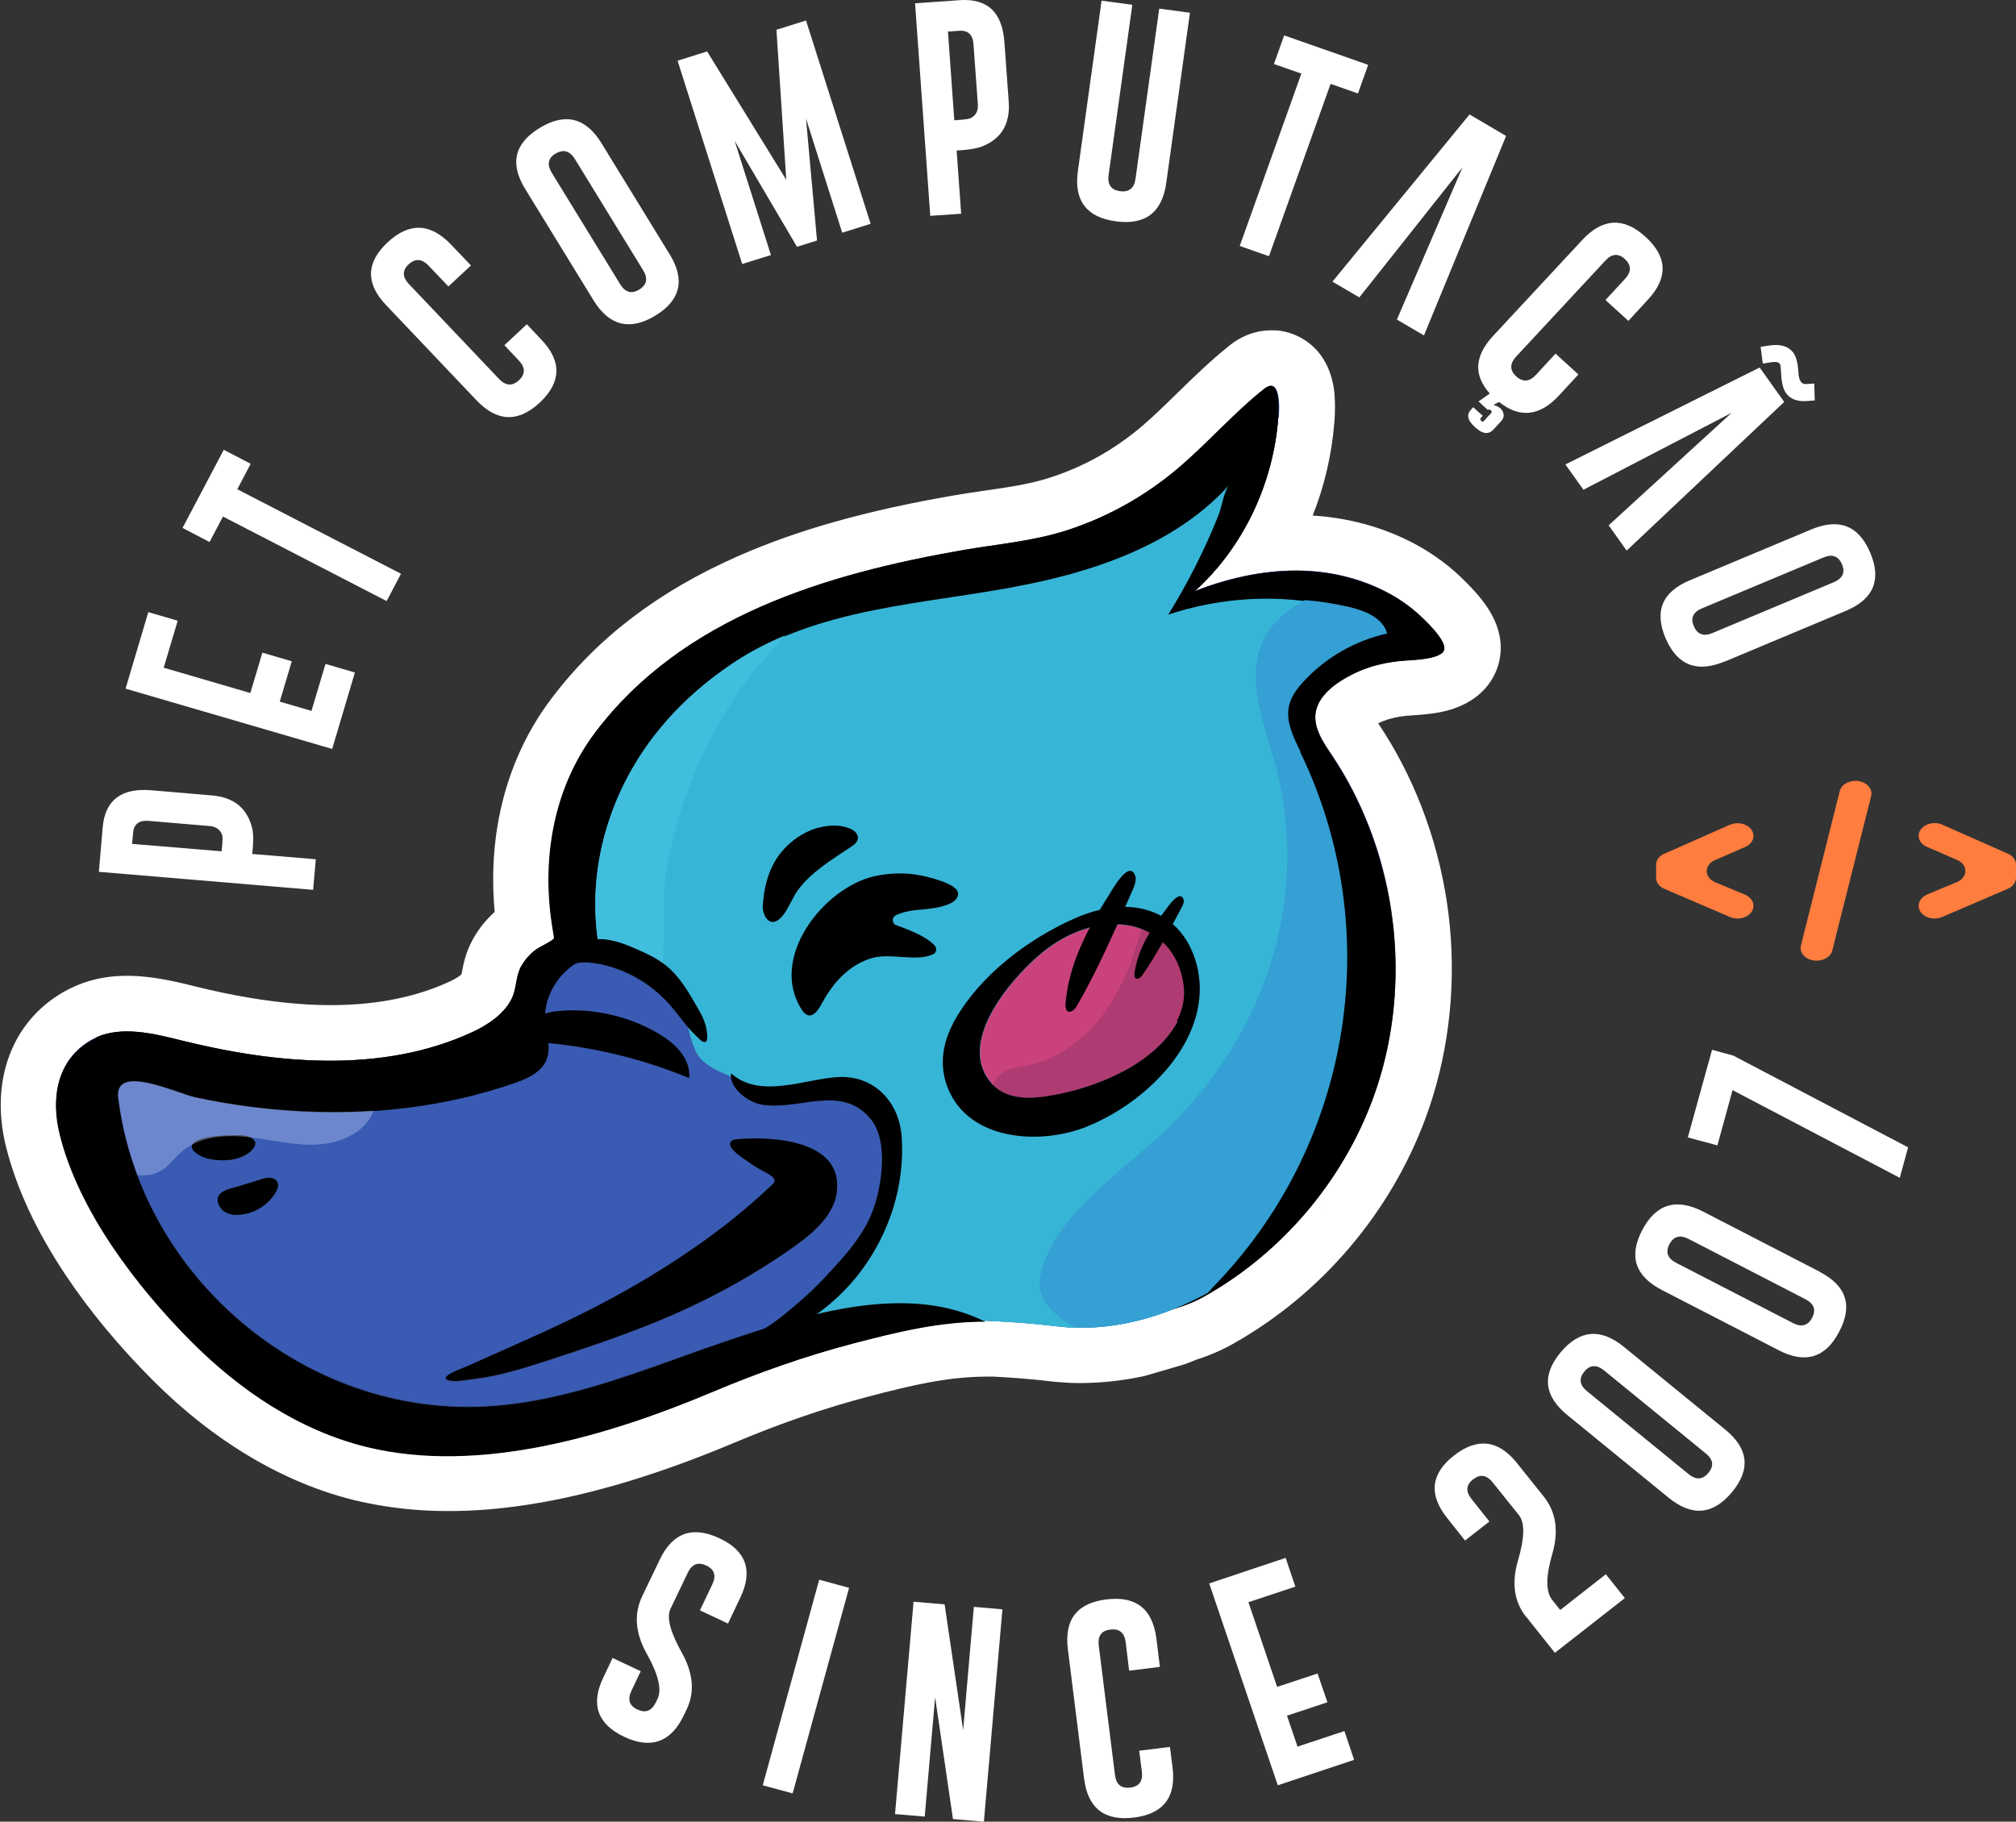 <svg width="52" height="47" viewBox="0 0 52 47" fill="none" xmlns="http://www.w3.org/2000/svg">
<rect x="0" y="0" width="52" height="47" fill="#333333" stroke="none"/>
<g clip-path="url(#clip0_1306_1672)">
<path d="M2.55 22.497L2.649 21.345C2.71 20.645 3.127 20.325 3.903 20.389L5.462 20.522C6.035 20.569 6.38 20.854 6.505 21.371C6.535 21.494 6.539 21.674 6.518 21.904L6.505 22.032L8.146 22.169L8.077 22.958L2.546 22.493L2.55 22.497ZM3.403 21.772L5.716 21.964L5.734 21.78C5.742 21.669 5.742 21.593 5.734 21.554C5.686 21.405 5.574 21.324 5.398 21.311L3.838 21.179C3.588 21.157 3.451 21.26 3.433 21.49L3.407 21.768L3.403 21.772Z" fill="white"/>
<path d="M3.24 17.765L3.825 15.793L4.584 16.015L4.222 17.227L6.457 17.88L6.768 16.839L7.526 17.061L7.216 18.102L8.034 18.341L8.396 17.129L9.154 17.351L8.568 19.323L3.244 17.769L3.24 17.765Z" fill="white"/>
<path d="M5.768 11.603L6.466 11.966L6.121 12.623L10.343 14.803L9.973 15.508L5.751 13.327L5.406 13.984L4.708 13.621L5.773 11.603H5.768Z" fill="white"/>
<path d="M13.587 8.364L13.962 8.761C14.496 9.32 14.479 9.862 13.923 10.387C13.363 10.907 12.82 10.886 12.286 10.323L9.96 7.873C9.425 7.314 9.443 6.772 9.998 6.252C10.558 5.731 11.105 5.753 11.635 6.312L12.148 6.849L11.566 7.391L11.054 6.853C10.882 6.674 10.713 6.661 10.541 6.819C10.373 6.977 10.377 7.148 10.546 7.327L12.872 9.777C13.044 9.956 13.212 9.969 13.384 9.811C13.557 9.653 13.552 9.482 13.384 9.303L13.01 8.906L13.591 8.364H13.587Z" fill="white"/>
<path d="M17.274 6.563C17.679 7.22 17.554 7.75 16.899 8.146C16.245 8.539 15.715 8.407 15.31 7.75L13.548 4.878C13.143 4.221 13.268 3.696 13.923 3.299C14.578 2.902 15.107 3.034 15.512 3.691L17.274 6.563ZM14.827 4.101C14.698 3.892 14.534 3.845 14.336 3.96H14.332C14.134 4.08 14.104 4.246 14.233 4.459L15.995 7.331C16.124 7.545 16.288 7.592 16.486 7.472C16.684 7.353 16.719 7.186 16.589 6.973L14.827 4.101Z" fill="white"/>
<path d="M20.281 4.639L20.027 0.768L20.79 0.529L22.457 5.774L21.724 6.004L20.79 3.06L21.074 6.205L20.557 6.367L18.95 3.636L19.885 6.58L19.144 6.811L17.477 1.566L18.239 1.327L20.281 4.639Z" fill="white"/>
<path d="M23.598 0.086L24.762 0.004C25.472 -0.042 25.851 0.316 25.907 1.084L26.019 2.629C26.058 3.196 25.83 3.58 25.334 3.777C25.214 3.824 25.037 3.858 24.805 3.875L24.675 3.883L24.792 5.514L23.995 5.569L23.603 0.086H23.598ZM24.451 0.811L24.615 3.103L24.8 3.09C24.912 3.081 24.985 3.068 25.029 3.051C25.171 2.983 25.235 2.864 25.222 2.689L25.11 1.144C25.093 0.892 24.968 0.777 24.736 0.794L24.456 0.815L24.451 0.811Z" fill="white"/>
<path d="M30.082 4.72C29.974 5.484 29.543 5.812 28.781 5.71C28.022 5.607 27.695 5.172 27.803 4.408L28.414 0.017L29.207 0.124L28.595 4.515C28.561 4.762 28.66 4.899 28.888 4.933C29.121 4.963 29.255 4.856 29.289 4.613L29.901 0.222L30.693 0.329L30.082 4.72Z" fill="white"/>
<path d="M35.29 1.673L35.027 2.411L34.321 2.164L32.731 6.61L31.977 6.346L33.567 1.899L32.86 1.652L33.123 0.913L35.29 1.673Z" fill="white"/>
<path d="M37.728 4.31L35.062 7.673L34.368 7.267L37.905 2.953L38.848 3.508L36.729 8.654L36.031 8.245L37.724 4.314L37.728 4.31Z" fill="white"/>
<path d="M38.426 10.152C38.004 9.678 38.03 9.188 38.512 8.667L40.812 6.192C41.338 5.624 41.885 5.599 42.445 6.111C43.01 6.627 43.031 7.165 42.505 7.732L42.002 8.279L41.411 7.741L41.915 7.195C42.083 7.011 42.083 6.845 41.915 6.687C41.747 6.529 41.575 6.542 41.407 6.725L39.107 9.2C38.939 9.384 38.939 9.555 39.107 9.708C39.279 9.866 39.451 9.853 39.619 9.67L40.123 9.124L40.713 9.661L40.209 10.207C39.714 10.741 39.197 10.796 38.667 10.37L38.521 10.447C38.598 10.468 38.659 10.498 38.702 10.536C38.745 10.575 38.771 10.626 38.783 10.685C38.796 10.749 38.771 10.813 38.706 10.882L38.516 11.087C38.409 11.202 38.275 11.202 38.12 11.082C38.099 11.065 38.073 11.048 38.047 11.023C38.034 11.01 38.021 10.997 38.008 10.984C37.849 10.831 37.827 10.69 37.944 10.566L37.999 10.506L38.245 10.728L38.189 10.788C38.189 10.788 38.176 10.831 38.202 10.856C38.228 10.882 38.254 10.882 38.271 10.865L38.46 10.66C38.482 10.639 38.482 10.613 38.456 10.587C38.435 10.566 38.404 10.562 38.374 10.575L38.137 10.357L38.435 10.148L38.426 10.152Z" fill="white"/>
<path d="M44.664 10.651L40.843 12.636L40.377 11.983L45.388 9.482L46.021 10.37L41.958 14.206L41.493 13.553L44.664 10.651ZM45.469 9.38L45.413 8.949L45.633 8.915C45.913 8.872 46.115 8.927 46.245 9.085L46.258 9.102C46.331 9.205 46.374 9.371 46.387 9.606C46.391 9.717 46.413 9.798 46.452 9.849C46.482 9.892 46.525 9.913 46.576 9.909L46.796 9.896L46.809 10.331L46.585 10.348C46.357 10.361 46.189 10.297 46.081 10.161L46.068 10.143C45.995 10.041 45.952 9.875 45.943 9.644C45.935 9.499 45.926 9.414 45.913 9.393L45.904 9.384C45.874 9.341 45.801 9.329 45.689 9.346L45.469 9.38Z" fill="white"/>
<path d="M44.487 17.065C43.772 17.364 43.264 17.168 42.962 16.468C42.665 15.768 42.872 15.269 43.591 14.97L46.718 13.66C47.434 13.361 47.942 13.557 48.239 14.257C48.536 14.957 48.33 15.456 47.614 15.759L44.487 17.069V17.065ZM47.3 15.021C47.528 14.923 47.602 14.769 47.511 14.56C47.421 14.347 47.261 14.287 47.029 14.385L43.901 15.695C43.669 15.793 43.6 15.947 43.69 16.156C43.781 16.369 43.944 16.429 44.173 16.331L47.3 15.021Z" fill="white"/>
<path d="M16.525 43.121L16.288 43.62C16.18 43.847 16.232 44.009 16.443 44.107C16.654 44.205 16.809 44.141 16.917 43.919L16.96 43.83C17.076 43.591 16.981 43.202 16.684 42.669C16.387 42.14 16.344 41.645 16.564 41.184L17.016 40.241C17.348 39.545 17.86 39.362 18.554 39.686C19.247 40.01 19.428 40.522 19.096 41.218L18.778 41.888L18.054 41.547L18.373 40.877C18.48 40.655 18.429 40.492 18.218 40.39H18.213C18.007 40.292 17.847 40.352 17.74 40.578L17.296 41.504C17.188 41.726 17.287 42.101 17.584 42.635C17.882 43.164 17.925 43.655 17.714 44.098L17.64 44.252C17.309 44.948 16.792 45.135 16.103 44.811C15.409 44.483 15.228 43.97 15.564 43.275L15.801 42.776L16.525 43.117V43.121Z" fill="white"/>
<path d="M21.13 40.757L21.901 40.966L20.445 46.27L19.674 46.061L21.13 40.757Z" fill="white"/>
<path d="M23.568 41.325L24.365 41.393L24.843 44.636L25.119 41.457L25.856 41.521L25.378 47L24.581 46.932L24.12 43.791L23.852 46.868L23.086 46.804L23.564 41.325H23.568Z" fill="white"/>
<path d="M30.176 45.067L30.245 45.605C30.34 46.369 30.008 46.8 29.246 46.894C28.488 46.987 28.057 46.65 27.962 45.886L27.544 42.549C27.449 41.785 27.781 41.359 28.539 41.265C29.302 41.171 29.728 41.508 29.827 42.272L29.918 43.006L29.125 43.104L29.035 42.37C29.005 42.127 28.875 42.016 28.643 42.042H28.638C28.41 42.071 28.311 42.208 28.341 42.456L28.759 45.792C28.789 46.04 28.918 46.147 29.151 46.121C29.384 46.091 29.483 45.955 29.453 45.707L29.384 45.169L30.176 45.071V45.067Z" fill="white"/>
<path d="M31.193 40.851L33.162 40.194L33.412 40.936L32.201 41.337L32.942 43.522L33.984 43.177L34.239 43.919L33.196 44.265L33.468 45.063L34.678 44.662L34.928 45.404L32.959 46.061L31.189 40.851H31.193Z" fill="white"/>
<path d="M39.365 41.717C39.055 41.329 38.986 40.843 39.154 40.262C39.326 39.678 39.335 39.289 39.18 39.093L38.503 38.248C38.348 38.052 38.18 38.026 37.999 38.167H37.995C37.814 38.312 37.801 38.483 37.956 38.675L38.417 39.255L37.788 39.746L37.327 39.165C36.845 38.559 36.905 38.022 37.504 37.552C38.107 37.083 38.65 37.147 39.132 37.753L39.822 38.615C40.136 39.012 40.209 39.502 40.041 40.087C39.869 40.672 39.869 41.069 40.037 41.278L40.244 41.538L41.42 40.616L41.911 41.231L40.106 42.643L39.369 41.717H39.365Z" fill="white"/>
<path d="M44.504 36.887C45.103 37.377 45.159 37.915 44.672 38.5C44.185 39.084 43.643 39.131 43.044 38.645L40.425 36.507C39.826 36.016 39.766 35.478 40.252 34.894C40.739 34.309 41.286 34.258 41.885 34.749L44.504 36.887ZM41.377 35.359C41.183 35.201 41.011 35.21 40.864 35.389C40.718 35.568 40.743 35.735 40.933 35.892L43.552 38.03C43.746 38.188 43.918 38.18 44.065 38.001C44.216 37.821 44.19 37.655 43.996 37.497L41.377 35.359Z" fill="white"/>
<path d="M46.938 32.816C47.627 33.17 47.795 33.686 47.438 34.361C47.085 35.035 46.563 35.193 45.874 34.834L42.863 33.281C42.174 32.922 42.006 32.41 42.359 31.736C42.712 31.062 43.238 30.904 43.927 31.258L46.938 32.811V32.816ZM43.557 31.966C43.333 31.851 43.169 31.898 43.061 32.099C42.953 32.308 43.014 32.466 43.233 32.581L46.245 34.134C46.469 34.249 46.632 34.203 46.74 34.002C46.848 33.797 46.792 33.635 46.568 33.52L43.557 31.966Z" fill="white"/>
<path d="M44.297 29.551L43.535 29.346L44.16 27.085L44.707 27.234L49.217 29.602L49.002 30.388L44.689 28.126L44.297 29.555V29.551Z" fill="white"/>
<path d="M14.319 29.88C14.401 29.871 14.487 29.871 14.569 29.888C14.651 29.905 14.724 29.952 14.75 30.012C14.772 30.072 14.746 30.136 14.703 30.191C14.604 30.324 14.44 30.422 14.251 30.473C14.061 30.524 13.858 30.533 13.665 30.507C13.449 30.481 13.04 30.289 13.307 30.106C13.544 29.944 14.018 29.901 14.319 29.88Z" fill="black"/>
<path d="M14.966 30.908C15.03 30.883 15.099 30.853 15.172 30.853C15.246 30.853 15.323 30.874 15.362 30.934C15.418 31.015 15.388 31.122 15.345 31.207C15.19 31.518 14.879 31.749 14.53 31.808C14.371 31.834 14.19 31.826 14.065 31.715C13.97 31.629 13.902 31.48 13.979 31.365C14.069 31.228 14.289 31.181 14.431 31.122C14.608 31.049 14.785 30.981 14.966 30.908Z" fill="black"/>
<path d="M32.787 9.947C33.02 9.964 32.985 10.583 32.972 10.767C32.847 12.444 32.089 14.099 30.818 15.247C31.779 14.872 32.826 14.654 33.851 14.735C34.036 14.748 34.226 14.774 34.407 14.808C35.083 14.936 35.76 15.204 36.315 15.618C36.397 15.678 36.475 15.742 36.552 15.81C36.712 15.951 37.323 16.515 37.25 16.762C37.168 17.022 36.358 17.022 36.151 17.044C35.794 17.078 35.462 17.15 35.144 17.274C34.95 17.351 34.764 17.445 34.579 17.564C34.459 17.641 34.342 17.726 34.243 17.829C33.675 18.405 33.985 18.934 34.325 19.433C34.424 19.578 34.519 19.728 34.609 19.877C36.113 22.395 36.427 25.617 35.406 28.36C34.622 30.473 33.071 32.303 31.098 33.422C30.879 33.545 30.629 33.656 30.366 33.733C29.66 34.028 28.798 34.258 27.85 34.254C27.721 34.254 27.618 34.249 27.514 34.241C27.239 34.219 26.98 34.177 26.39 34.13C26.179 34.113 25.925 34.096 25.614 34.083C25.537 34.083 25.464 34.075 25.39 34.07C25.399 34.075 25.408 34.079 25.421 34.083C24.245 34.083 23.185 34.343 22.017 34.646C20.781 34.971 19.558 35.402 18.386 35.897C16.111 36.857 13.363 37.723 10.804 37.527C10.356 37.493 9.912 37.424 9.477 37.318C7.746 36.895 6.208 35.862 4.954 34.604C3.537 33.183 2.038 31.224 1.547 29.248C1.318 28.331 1.469 27.345 2.344 26.837C2.395 26.807 2.447 26.782 2.499 26.76C2.813 26.619 3.162 26.594 3.515 26.619C3.912 26.649 4.312 26.752 4.696 26.846C5.626 27.076 6.591 27.255 7.556 27.328C9.15 27.452 10.744 27.294 12.187 26.628C12.592 26.44 13.031 26.15 13.221 25.736C13.341 25.472 13.311 25.173 13.458 24.917C13.557 24.746 13.695 24.593 13.858 24.477C13.91 24.439 14.315 24.247 14.302 24.191C14.293 24.145 14.281 24.068 14.268 23.978C13.97 22.207 14.268 20.351 15.362 18.896C17.61 15.913 21.315 14.803 24.852 14.189C25.739 14.035 26.64 13.963 27.51 13.685C28.583 13.34 29.569 12.785 30.422 12.055C31.176 11.411 31.835 10.651 32.606 10.037C32.684 9.973 32.748 9.947 32.8 9.951M32.912 8.526C32.615 8.505 32.162 8.552 31.701 8.923C31.219 9.311 30.793 9.725 30.383 10.126C30.073 10.429 29.78 10.715 29.479 10.976C28.764 11.59 27.949 12.047 27.066 12.328C26.562 12.491 26.002 12.572 25.408 12.657C25.149 12.695 24.878 12.734 24.607 12.781C22.34 13.173 20.574 13.672 19.041 14.347C16.977 15.256 15.396 16.463 14.212 18.038C13.074 19.549 12.57 21.477 12.76 23.526C12.54 23.726 12.351 23.957 12.209 24.213C12.01 24.563 11.95 24.887 11.911 25.1C11.911 25.113 11.907 25.126 11.903 25.139C11.855 25.181 11.756 25.254 11.584 25.331C10.511 25.826 9.193 26.018 7.677 25.898C6.867 25.834 6.005 25.689 5.053 25.454C4.631 25.348 4.149 25.233 3.636 25.19C2.99 25.139 2.43 25.224 1.921 25.45C1.818 25.497 1.715 25.548 1.62 25.604C0.297 26.372 -0.263 27.9 0.155 29.585C0.422 30.656 0.943 31.779 1.71 32.922C2.322 33.836 3.072 34.74 3.937 35.606C5.51 37.185 7.31 38.256 9.141 38.705C9.641 38.824 10.162 38.909 10.701 38.952C13.049 39.136 15.749 38.564 18.959 37.215C20.135 36.72 21.289 36.323 22.396 36.033C23.504 35.743 24.434 35.521 25.434 35.517H25.619C25.86 35.53 26.08 35.542 26.282 35.559C26.61 35.585 26.821 35.606 27.006 35.628C27.144 35.645 27.269 35.658 27.407 35.666C27.553 35.679 27.695 35.683 27.846 35.683C28.402 35.683 28.962 35.623 29.526 35.5L30.534 35.205C30.646 35.167 30.754 35.124 30.866 35.077C31.202 34.971 31.525 34.83 31.826 34.659C32.955 34.019 33.959 33.187 34.812 32.184C35.66 31.186 36.319 30.063 36.767 28.856C37.34 27.311 37.556 25.6 37.397 23.901C37.237 22.211 36.703 20.573 35.859 19.152C35.76 18.985 35.656 18.823 35.548 18.661C35.596 18.64 35.639 18.618 35.686 18.601C35.863 18.533 36.057 18.486 36.302 18.465C36.324 18.465 36.35 18.465 36.38 18.46C36.556 18.448 36.854 18.43 37.147 18.375C38.181 18.17 38.525 17.543 38.637 17.184C38.921 16.276 38.297 15.559 38.094 15.32C37.879 15.072 37.646 14.855 37.526 14.748C37.422 14.654 37.31 14.564 37.194 14.479C36.487 13.95 35.622 13.579 34.687 13.404C34.454 13.361 34.213 13.327 33.972 13.31C33.933 13.31 33.898 13.306 33.86 13.301C34.166 12.529 34.355 11.71 34.42 10.869C34.441 10.604 34.437 10.357 34.42 10.143C34.303 9.021 33.537 8.569 32.912 8.522V8.526Z" fill="white"/>
<path d="M36.548 15.81C36.707 15.951 37.319 16.515 37.246 16.762C37.164 17.022 36.354 17.022 36.147 17.044C35.79 17.078 35.458 17.15 35.139 17.274L35.079 17.129C35.35 17.018 35.656 16.864 35.983 16.591C36.268 16.352 36.496 16.156 36.462 15.938C36.449 15.836 36.376 15.746 36.268 15.674L36.307 15.618C36.388 15.678 36.466 15.742 36.544 15.81H36.548Z" fill="#395BB3"/>
<path d="M36.462 15.938C36.492 16.156 36.268 16.352 35.983 16.591C35.652 16.869 35.35 17.018 35.079 17.129C34.592 17.325 34.2 17.394 33.907 17.808C33.881 17.846 33.58 18.285 33.67 18.797C33.769 19.369 34.346 19.664 34.446 19.813C34.471 19.852 34.493 19.89 34.519 19.928C35.286 21.221 35.669 24.102 35.475 25.779C35.281 27.447 34.911 30.622 32.257 32.636C32.033 32.807 31.344 33.332 30.362 33.737C29.991 33.848 29.599 33.9 29.242 33.844C29.638 33.673 29.922 33.417 30.233 33.119C30.586 32.782 30.9 32.41 31.236 32.056C34.502 28.587 35.286 23.436 33.222 19.156C33.05 18.797 32.856 18.409 32.946 18.025C32.998 17.808 33.14 17.62 33.291 17.453C33.825 16.864 34.549 16.451 35.329 16.276C35.225 15.892 34.786 15.717 34.394 15.627C33.149 15.341 31.844 15.379 30.612 15.704L30.603 15.597C30.749 15.529 30.978 15.426 31.266 15.328C32.658 14.867 33.851 15.068 34.7 15.222C35.277 15.328 35.945 15.448 36.272 15.674C36.38 15.751 36.449 15.836 36.466 15.938H36.462Z" fill="#395BB3"/>
<path d="M34.601 19.877C36.104 22.395 36.419 25.617 35.398 28.361C34.614 30.473 33.063 32.304 31.09 33.422C30.87 33.545 30.62 33.656 30.357 33.733C31.34 33.328 32.029 32.803 32.253 32.632C34.907 30.618 35.277 27.443 35.471 25.775C35.665 24.098 35.281 21.217 34.514 19.924L34.601 19.873V19.877Z" fill="#395BB3"/>
<path d="M36.311 15.618L36.272 15.674C35.949 15.448 35.277 15.324 34.7 15.222C33.851 15.068 32.658 14.863 31.267 15.328C30.978 15.422 30.75 15.524 30.603 15.597C30.595 15.482 30.607 15.392 30.625 15.332C30.625 15.332 30.629 15.311 30.659 15.239L30.819 15.251C31.956 14.808 33.205 14.586 34.407 14.812C35.083 14.94 35.76 15.209 36.315 15.623L36.311 15.618Z" fill="#395BB3"/>
<path d="M35.079 17.129L35.139 17.274C34.945 17.351 34.76 17.445 34.57 17.564C34.45 17.641 34.338 17.726 34.234 17.829C33.666 18.405 33.976 18.93 34.316 19.433C34.415 19.578 34.51 19.728 34.601 19.877L34.514 19.928C34.493 19.89 34.467 19.852 34.441 19.813C34.342 19.664 33.765 19.369 33.666 18.797C33.575 18.285 33.877 17.846 33.903 17.808C34.196 17.394 34.588 17.325 35.075 17.129H35.079Z" fill="#395BB3"/>
<path d="M34.394 15.623C34.786 15.712 35.225 15.887 35.329 16.271C34.549 16.446 33.83 16.86 33.291 17.449C33.14 17.616 32.998 17.803 32.947 18.021C32.856 18.405 33.05 18.793 33.222 19.152C35.286 23.432 34.502 28.587 31.236 32.052C30.9 32.406 30.586 32.777 30.233 33.114C29.922 33.413 29.638 33.669 29.242 33.84C29.599 33.891 29.991 33.84 30.362 33.733C29.655 34.028 28.794 34.258 27.846 34.254C27.26 34.254 27.122 34.16 25.61 34.079C25.533 34.079 25.459 34.07 25.386 34.066C24.077 33.417 22.539 33.537 21.087 33.878C21.496 33.588 21.862 33.234 22.177 32.828C22.939 31.843 23.353 30.58 23.267 29.317C23.202 28.386 22.53 27.716 21.617 27.772C20.755 27.823 19.614 28.348 18.864 27.674C18.864 27.703 18.864 27.729 18.864 27.759C18.666 27.674 18.481 27.593 18.369 27.52C18.05 27.324 17.925 27.187 17.761 26.504C17.822 26.577 17.886 26.645 17.955 26.713C18.015 26.769 18.097 26.824 18.171 26.786C18.235 26.752 18.244 26.666 18.235 26.594C18.209 26.355 18.084 26.142 17.968 25.937C17.753 25.566 17.533 25.186 17.201 24.913C16.969 24.721 16.689 24.588 16.409 24.469C16.176 24.371 15.939 24.273 15.689 24.234C15.603 24.221 15.513 24.213 15.427 24.217C15.28 23.193 15.388 22.147 15.715 21.157C16.478 18.849 18.171 17.616 18.756 17.202C21.057 15.576 23.874 15.584 26.549 15.034C28.471 14.637 30.413 13.924 31.719 12.473C31.585 12.618 31.516 13.062 31.443 13.246C31.322 13.544 31.198 13.839 31.06 14.129C30.922 14.419 30.78 14.705 30.625 14.991C30.47 15.277 30.31 15.55 30.142 15.828C30.301 15.776 30.461 15.729 30.62 15.687C31.852 15.362 33.157 15.324 34.403 15.61L34.394 15.623ZM27.949 29.103C29.578 28.489 31.361 26.743 30.861 24.866C30.75 24.452 30.543 24.098 30.25 23.841C30.314 23.718 30.379 23.594 30.448 23.47C30.487 23.402 30.556 23.282 30.526 23.201C30.422 22.937 30.108 23.423 30.052 23.492C30.017 23.538 29.983 23.581 29.948 23.628C29.729 23.509 29.479 23.432 29.199 23.406C29.138 23.402 29.082 23.398 29.022 23.398C29.074 23.278 29.125 23.163 29.177 23.044C29.229 22.924 29.332 22.724 29.28 22.587C29.117 22.152 28.669 22.984 28.591 23.108C28.514 23.227 28.441 23.351 28.367 23.47C28.139 23.526 27.919 23.603 27.704 23.696C26.511 24.23 25.296 25.147 24.645 26.287C24.331 26.837 24.197 27.447 24.451 28.075C24.99 29.415 26.778 29.534 27.949 29.095V29.103ZM23.642 23.479C23.87 23.457 24.753 23.415 24.714 23.039C24.688 22.788 23.913 22.617 23.71 22.578C23.327 22.51 22.931 22.523 22.552 22.608C21.233 22.916 19.825 24.725 20.686 26.052C20.893 26.368 21.087 26.112 21.208 25.881C21.255 25.796 21.302 25.711 21.354 25.63C21.621 25.211 22.013 24.853 22.5 24.716C23.004 24.576 23.646 24.823 24.072 24.618C24.15 24.58 24.171 24.477 24.12 24.409C23.999 24.256 23.741 24.127 23.594 24.059C23.547 24.038 23.318 23.94 23.12 23.871C23.004 23.829 22.995 23.671 23.107 23.615C23.262 23.538 23.435 23.5 23.637 23.479H23.642ZM21.948 21.853C22.035 21.797 22.125 21.725 22.134 21.622C22.138 21.507 22.03 21.422 21.923 21.375C21.669 21.268 21.376 21.285 21.113 21.358C20.811 21.443 20.54 21.605 20.316 21.823C19.877 22.246 19.726 22.783 19.683 23.368C19.67 23.543 19.799 23.88 20.032 23.769C20.273 23.658 20.428 23.189 20.579 22.984C20.928 22.502 21.457 22.186 21.953 21.857L21.948 21.853Z" fill="#395BB3"/>
<path d="M32.972 10.766C32.847 12.444 32.089 14.099 30.818 15.247L30.659 15.234C30.676 15.196 30.702 15.14 30.736 15.064C30.741 15.051 30.749 15.034 30.758 15.021C32.111 13.041 32.326 12.119 32.326 12.119C32.404 11.778 32.429 11.496 32.442 11.334C31.912 11.731 31.167 12.251 30.237 12.806C28.88 13.617 28.009 14.138 26.782 14.5C25.588 14.854 25.653 14.586 23.258 15.076C21.66 15.405 20.915 15.67 20.634 15.776C19.868 16.062 19.122 16.335 18.295 16.92C16.882 17.914 16.176 19.13 15.883 19.651C15.715 19.95 15.069 21.132 14.888 22.758C14.789 23.645 14.888 24.089 15.017 24.324C14.991 24.332 14.97 24.345 14.948 24.358C14.832 24.422 14.733 24.511 14.664 24.622C14.612 24.703 14.492 24.938 14.621 24.934C14.681 24.934 14.767 24.874 14.828 24.861C14.392 25.147 14.091 25.642 14.065 26.159C13.992 26.188 13.927 26.227 13.884 26.287L13.962 26.142C13.88 26.244 13.794 26.351 13.764 26.474C13.733 26.598 13.768 26.747 13.888 26.833C13.962 26.884 14.056 26.905 14.151 26.914C14.164 27.055 14.155 27.191 14.104 27.323C13.975 27.652 13.604 27.819 13.268 27.938C11.506 28.548 9.624 28.766 7.763 28.668C6.849 28.621 5.945 28.501 5.053 28.309C4.571 28.207 2.946 27.417 3.054 28.318C3.618 32.914 7.849 36.528 12.54 36.276C14.492 36.17 16.335 35.436 18.188 34.783C18.188 34.783 18.205 34.783 18.218 34.783C18.282 34.783 18.347 34.783 18.412 34.783C18.881 34.783 19.346 34.697 19.79 34.552C19.695 34.723 19.652 34.872 19.713 34.953C19.898 35.197 20.837 34.416 22.457 34.104C23.176 33.968 23.939 33.998 25.395 34.074C25.403 34.079 25.412 34.083 25.425 34.087C24.249 34.087 23.189 34.347 22.022 34.651C20.785 34.975 19.562 35.406 18.39 35.901C15.715 37.027 12.385 38.03 9.477 37.322C7.745 36.899 6.208 35.867 4.954 34.608C3.537 33.187 2.038 31.228 1.546 29.252C1.318 28.335 1.469 27.349 2.343 26.841C2.395 26.811 2.447 26.786 2.498 26.765C3.166 26.47 3.972 26.671 4.695 26.85C7.168 27.46 9.878 27.699 12.187 26.637C12.592 26.449 13.031 26.159 13.221 25.745C13.341 25.48 13.311 25.181 13.458 24.925C13.557 24.755 13.694 24.601 13.858 24.486C13.91 24.447 14.315 24.255 14.302 24.2C14.293 24.153 14.28 24.076 14.268 23.986C13.97 22.216 14.268 20.359 15.362 18.904C17.61 15.921 21.315 14.812 24.852 14.197C25.739 14.044 26.64 13.971 27.51 13.694C28.582 13.348 29.569 12.793 30.422 12.064C31.176 11.419 31.835 10.66 32.606 10.045C33.05 9.691 33.002 10.553 32.985 10.779L32.972 10.766Z" fill="#395BB3"/>
<path d="M32.438 11.33C32.429 11.492 32.404 11.774 32.322 12.115C32.322 12.115 32.106 13.037 30.754 15.017C30.745 15.034 30.741 15.047 30.732 15.059L30.616 15.004C30.771 14.722 30.913 14.432 31.051 14.142C31.189 13.852 31.314 13.557 31.434 13.259C31.508 13.075 31.576 12.631 31.71 12.486C30.405 13.937 28.462 14.654 26.541 15.047C23.87 15.597 21.052 15.593 18.748 17.214C18.162 17.628 16.465 18.861 15.706 21.17C15.379 22.156 15.276 23.201 15.418 24.23C15.276 24.234 15.138 24.26 15.013 24.315C14.888 24.08 14.784 23.641 14.884 22.749C15.065 21.123 15.711 19.945 15.879 19.642C16.172 19.126 16.874 17.91 18.291 16.911C19.118 16.327 19.863 16.054 20.63 15.768C20.91 15.665 21.655 15.396 23.254 15.068C25.649 14.577 25.584 14.846 26.777 14.492C28.001 14.129 28.871 13.608 30.232 12.798C31.163 12.243 31.908 11.718 32.438 11.325V11.33Z" fill="#395BB3"/>
<path d="M30.861 24.866C31.361 26.743 29.573 28.489 27.949 29.103C26.778 29.543 24.994 29.423 24.451 28.083C24.197 27.456 24.335 26.846 24.645 26.295C25.296 25.151 26.511 24.234 27.704 23.705C27.915 23.611 28.139 23.53 28.367 23.479C28.281 23.628 28.195 23.777 28.113 23.931C28.113 23.931 28.109 23.94 28.109 23.944C27.988 23.974 27.872 24.016 27.76 24.063C27.407 24.209 27.092 24.413 26.803 24.661C26.015 25.335 24.645 26.969 25.61 27.994C26.02 28.429 26.692 28.36 27.226 28.258C27.889 28.13 28.57 27.891 29.151 27.558C29.237 27.511 29.319 27.456 29.401 27.4C29.444 27.37 29.483 27.345 29.526 27.315C29.586 27.272 29.647 27.225 29.707 27.174C29.746 27.14 29.785 27.11 29.823 27.072C29.918 26.986 30.004 26.893 30.086 26.799C30.12 26.76 30.151 26.722 30.181 26.679C30.413 26.368 30.564 26.014 30.569 25.617C30.569 25.574 30.569 24.814 30.004 24.307C30.09 24.153 30.172 23.999 30.258 23.846C30.551 24.102 30.758 24.456 30.87 24.87L30.861 24.866Z" fill="#395BB3"/>
<path d="M30.56 25.612C30.556 26.009 30.405 26.363 30.172 26.675C30.142 26.713 30.112 26.756 30.078 26.794C29.996 26.893 29.91 26.982 29.815 27.068C29.776 27.102 29.737 27.136 29.698 27.17C29.638 27.217 29.582 27.264 29.517 27.311C29.479 27.341 29.436 27.371 29.392 27.396C29.311 27.452 29.224 27.503 29.143 27.554C28.557 27.891 27.876 28.13 27.217 28.254C26.683 28.356 26.011 28.425 25.602 27.989C24.637 26.965 26.011 25.331 26.795 24.657C27.079 24.413 27.398 24.204 27.751 24.059C27.863 24.012 27.984 23.974 28.1 23.94C27.811 24.486 27.583 25.07 27.501 25.698C27.493 25.762 27.484 25.826 27.48 25.89C27.454 26.184 27.652 26.159 27.777 25.95C28.165 25.275 28.497 24.571 28.815 23.854C29.104 23.863 29.388 23.927 29.647 24.068C29.47 24.362 29.328 24.674 29.272 25.011C29.268 25.049 29.259 25.088 29.255 25.126C29.233 25.301 29.367 25.292 29.453 25.173C29.647 24.895 29.823 24.605 29.987 24.311C30.547 24.819 30.551 25.578 30.551 25.621L30.56 25.612Z" fill="#395BB3"/>
<path d="M30.521 23.201C30.551 23.282 30.482 23.402 30.444 23.47C30.379 23.594 30.314 23.718 30.245 23.841C30.155 23.76 30.052 23.688 29.944 23.628C29.978 23.581 30.013 23.538 30.047 23.492C30.099 23.419 30.418 22.937 30.521 23.201Z" fill="#395BB3"/>
<path d="M30.172 26.671C30.142 26.709 30.112 26.752 30.077 26.79C30.112 26.752 30.142 26.713 30.172 26.671Z" fill="#395BB3"/>
<path d="M30.25 23.841C30.168 23.995 30.082 24.149 29.996 24.302C29.97 24.281 29.944 24.256 29.918 24.234C29.832 24.166 29.746 24.11 29.655 24.063C29.677 24.029 29.694 23.999 29.716 23.965C29.789 23.85 29.866 23.739 29.948 23.628C30.056 23.688 30.159 23.761 30.25 23.841Z" fill="#395BB3"/>
<path d="M30.616 15.004L30.732 15.059C30.698 15.136 30.672 15.192 30.655 15.23C30.625 15.298 30.62 15.324 30.62 15.324C30.603 15.384 30.59 15.469 30.599 15.589L30.607 15.695C30.448 15.738 30.288 15.785 30.129 15.836C30.297 15.563 30.461 15.286 30.612 15L30.616 15.004Z" fill="#395BB3"/>
<path d="M29.996 24.302C29.828 24.597 29.655 24.887 29.462 25.164C29.375 25.284 29.242 25.297 29.263 25.117C29.268 25.079 29.272 25.041 29.28 25.002C29.341 24.665 29.479 24.354 29.655 24.059C29.746 24.106 29.836 24.166 29.918 24.23C29.944 24.251 29.97 24.273 29.996 24.298V24.302Z" fill="#395BB3"/>
<path d="M29.703 27.166C29.741 27.132 29.78 27.102 29.819 27.063C29.78 27.097 29.741 27.132 29.703 27.166Z" fill="#395BB3"/>
<path d="M29.948 23.628C29.866 23.739 29.789 23.85 29.716 23.965C29.694 23.999 29.677 24.029 29.655 24.063C29.397 23.927 29.113 23.859 28.824 23.85C28.893 23.701 28.957 23.547 29.022 23.398C29.082 23.398 29.138 23.398 29.199 23.406C29.479 23.432 29.729 23.509 29.948 23.628Z" fill="#395BB3"/>
<path d="M29.401 27.392C29.444 27.362 29.483 27.337 29.526 27.307C29.483 27.337 29.444 27.366 29.401 27.392Z" fill="#395BB3"/>
<path d="M29.28 22.591C29.332 22.724 29.229 22.928 29.177 23.048C29.125 23.167 29.074 23.282 29.022 23.402C28.802 23.402 28.583 23.428 28.367 23.479C28.44 23.355 28.514 23.235 28.591 23.116C28.669 22.992 29.121 22.164 29.28 22.595V22.591Z" fill="#395BB3"/>
<path d="M29.022 23.398C28.957 23.547 28.888 23.701 28.824 23.85C28.587 23.841 28.346 23.876 28.109 23.935C28.109 23.935 28.113 23.927 28.113 23.923C28.195 23.769 28.277 23.62 28.367 23.47C28.582 23.419 28.802 23.393 29.022 23.393V23.398Z" fill="#395BB3"/>
<path d="M28.824 23.85C28.505 24.563 28.173 25.271 27.786 25.945C27.665 26.154 27.467 26.18 27.488 25.886C27.493 25.822 27.501 25.758 27.51 25.694C27.592 25.07 27.824 24.482 28.109 23.935C28.346 23.871 28.587 23.841 28.824 23.85Z" fill="#395BB3"/>
<path d="M24.714 23.035C24.749 23.41 23.87 23.453 23.642 23.474C23.439 23.496 23.267 23.534 23.112 23.611C23 23.667 23.008 23.825 23.125 23.867C23.323 23.94 23.555 24.034 23.598 24.055C23.745 24.123 23.999 24.251 24.124 24.405C24.18 24.473 24.158 24.576 24.077 24.614C23.65 24.823 23.004 24.571 22.504 24.712C22.017 24.853 21.625 25.211 21.358 25.625C21.307 25.706 21.255 25.792 21.212 25.877C21.091 26.108 20.897 26.363 20.691 26.048C19.829 24.725 21.238 22.911 22.556 22.604C22.935 22.514 23.331 22.506 23.715 22.574C23.917 22.613 24.697 22.783 24.718 23.035H24.714Z" fill="#395BB3"/>
<path d="M21.083 33.887C22.535 33.545 24.072 33.426 25.382 34.075C23.926 34.002 23.163 33.968 22.444 34.104C20.824 34.412 19.885 35.197 19.7 34.953C19.64 34.877 19.683 34.723 19.777 34.552C20.238 34.399 20.678 34.173 21.078 33.887H21.083Z" fill="#395BB3"/>
<path d="M23.262 29.325C23.349 30.588 22.935 31.847 22.173 32.837C21.862 33.242 21.492 33.597 21.083 33.887C20.734 33.968 20.389 34.062 20.053 34.164C20.122 34.083 20.195 34.002 20.264 33.938C20.579 33.631 20.885 33.498 21.057 33.417C21.966 32.961 22.448 32.043 22.638 31.685C23.245 30.533 23.344 28.753 22.539 28.177C22.177 27.921 21.582 27.981 21.104 28.015C20.674 28.045 20.243 28.023 19.816 28.075C19.769 28.079 19.622 28.1 19.446 28.045C19.368 28.019 19.312 27.989 19.291 27.981C19.153 27.908 19.002 27.84 18.86 27.776C18.86 27.746 18.86 27.721 18.86 27.691C19.609 28.361 20.751 27.84 21.613 27.789C22.526 27.733 23.198 28.403 23.262 29.334V29.325Z" fill="#395BB3"/>
<path d="M22.543 28.173C23.349 28.749 23.245 30.528 22.642 31.681C22.453 32.039 21.97 32.956 21.061 33.413C20.893 33.498 20.587 33.626 20.268 33.934C20.2 34.002 20.126 34.079 20.057 34.16C19.954 34.19 19.855 34.22 19.752 34.254C20.062 34.066 20.333 33.827 20.613 33.584C20.759 33.46 21.009 33.238 21.307 32.918C21.819 32.363 22.289 31.86 22.534 31.169C22.711 30.678 22.952 29.474 22.461 28.864C21.716 27.942 20.591 28.655 19.64 28.489C19.329 28.433 18.881 28.122 18.855 27.763C19.002 27.827 19.153 27.895 19.286 27.968C19.308 27.981 19.364 28.011 19.441 28.032C19.618 28.087 19.769 28.066 19.812 28.062C20.238 28.011 20.673 28.032 21.1 28.002C21.574 27.968 22.172 27.908 22.534 28.164L22.543 28.173Z" fill="#395BB3"/>
<path d="M18.183 34.779C16.331 35.436 14.492 36.17 12.536 36.272C7.84 36.524 3.614 32.905 3.05 28.314C2.938 27.413 4.566 28.198 5.049 28.305C5.941 28.493 6.849 28.617 7.758 28.664C9.619 28.757 11.502 28.544 13.264 27.934C13.6 27.814 13.97 27.652 14.1 27.319C14.151 27.187 14.16 27.05 14.147 26.91C14.168 26.91 14.194 26.914 14.216 26.918C15.435 27.042 16.641 27.345 17.77 27.814C17.8 27.575 17.697 27.319 17.529 27.114C17.361 26.91 17.128 26.748 16.882 26.611C16.137 26.197 15.241 26.005 14.393 26.086C14.28 26.099 14.16 26.116 14.061 26.154C14.087 25.638 14.388 25.143 14.823 24.857C14.896 24.84 14.97 24.831 15.043 24.831C15.198 24.827 15.349 24.849 15.5 24.878C16.172 25.024 16.792 25.382 17.249 25.894C17.425 26.095 17.58 26.312 17.753 26.517C17.916 27.2 18.041 27.336 18.36 27.533C18.476 27.605 18.657 27.682 18.855 27.772C18.881 28.126 19.329 28.442 19.64 28.497C20.591 28.664 21.716 27.951 22.461 28.873C22.952 29.479 22.711 30.686 22.534 31.177C22.285 31.868 21.819 32.372 21.307 32.927C21.005 33.251 20.755 33.468 20.613 33.592C20.333 33.836 20.057 34.07 19.752 34.262C19.523 34.335 19.299 34.407 19.084 34.476C18.782 34.574 18.481 34.681 18.183 34.787V34.779ZM21.578 30.772C21.763 29.419 19.937 29.308 19.006 29.393C18.959 29.398 18.911 29.402 18.873 29.432C18.666 29.585 19.213 29.91 19.308 29.982C19.39 30.042 19.471 30.097 19.558 30.144C19.674 30.213 19.79 30.264 19.902 30.345C19.932 30.366 19.958 30.396 19.971 30.434C19.98 30.452 19.98 30.473 19.971 30.494C19.962 30.524 19.937 30.545 19.915 30.571C19.161 31.292 18.326 31.932 17.451 32.504C16.542 33.102 15.582 33.631 14.599 34.1C14.044 34.365 13.479 34.616 12.915 34.868C12.626 34.996 12.342 35.124 12.058 35.252C11.98 35.286 11.442 35.474 11.498 35.577C11.511 35.602 11.541 35.611 11.567 35.619C11.735 35.662 11.898 35.628 12.062 35.606C12.32 35.572 12.588 35.534 12.833 35.478C13.29 35.376 13.746 35.227 14.186 35.086C15.099 34.787 16.012 34.48 16.904 34.117C18.067 33.644 19.166 33.063 20.204 32.359C20.747 31.992 21.483 31.484 21.578 30.78V30.772ZM7.108 30.772C7.16 30.682 7.198 30.571 7.151 30.486C7.112 30.422 7.035 30.388 6.957 30.383C6.88 30.379 6.806 30.405 6.733 30.426C6.539 30.486 6.35 30.545 6.156 30.605C6.001 30.652 5.764 30.686 5.66 30.823C5.57 30.938 5.63 31.1 5.725 31.198C5.846 31.331 6.04 31.352 6.203 31.335C6.574 31.301 6.918 31.083 7.108 30.767V30.772ZM6.518 29.649C6.565 29.594 6.6 29.53 6.582 29.466C6.561 29.398 6.488 29.346 6.406 29.321C6.324 29.295 6.233 29.291 6.143 29.291C5.824 29.291 5.32 29.295 5.062 29.449C4.764 29.619 5.182 29.854 5.406 29.901C5.609 29.939 5.824 29.952 6.027 29.91C6.225 29.871 6.41 29.782 6.526 29.649H6.518Z" fill="#395BB3"/>
<path d="M19.006 29.393C19.937 29.308 21.763 29.423 21.578 30.772C21.483 31.471 20.747 31.979 20.204 32.35C19.166 33.055 18.067 33.635 16.904 34.109C16.012 34.471 15.103 34.779 14.186 35.077C13.746 35.218 13.29 35.367 12.833 35.47C12.588 35.525 12.32 35.564 12.062 35.598C11.898 35.619 11.73 35.653 11.567 35.611C11.541 35.602 11.511 35.594 11.498 35.568C11.442 35.466 11.98 35.278 12.058 35.244C12.342 35.116 12.631 34.988 12.915 34.86C13.479 34.608 14.044 34.36 14.599 34.092C15.582 33.622 16.542 33.093 17.451 32.496C18.326 31.924 19.161 31.284 19.915 30.562C19.937 30.541 19.963 30.52 19.971 30.486C19.976 30.464 19.971 30.447 19.971 30.426C19.958 30.392 19.933 30.362 19.902 30.336C19.79 30.255 19.674 30.204 19.558 30.136C19.471 30.085 19.385 30.029 19.308 29.974C19.209 29.901 18.666 29.577 18.873 29.423C18.912 29.393 18.959 29.389 19.006 29.385V29.393Z" fill="#395BB3"/>
<path d="M22.13 21.618C22.125 21.721 22.03 21.793 21.944 21.849C21.449 22.181 20.919 22.493 20.57 22.975C20.419 23.18 20.264 23.649 20.023 23.76C19.79 23.871 19.661 23.534 19.674 23.359C19.717 22.775 19.868 22.237 20.307 21.814C20.531 21.601 20.803 21.435 21.104 21.349C21.371 21.273 21.66 21.26 21.914 21.366C22.022 21.409 22.13 21.499 22.125 21.614L22.13 21.618Z" fill="#395BB3"/>
<path d="M21.083 33.887C20.682 34.173 20.243 34.399 19.782 34.552C19.851 34.424 19.95 34.288 20.053 34.164C20.389 34.066 20.734 33.968 21.083 33.887Z" fill="#395BB3"/>
<path d="M20.053 34.164C19.95 34.292 19.851 34.429 19.782 34.552C19.338 34.702 18.877 34.783 18.403 34.783C18.338 34.783 18.274 34.783 18.209 34.783C18.649 34.791 19.075 34.595 19.467 34.407C19.566 34.36 19.657 34.309 19.747 34.254C19.846 34.224 19.95 34.19 20.053 34.16V34.164Z" fill="#395BB3"/>
<path d="M19.752 34.254C19.661 34.309 19.571 34.36 19.472 34.407C19.08 34.595 18.653 34.787 18.214 34.783C18.205 34.783 18.197 34.783 18.184 34.783C18.485 34.676 18.782 34.574 19.084 34.471C19.299 34.399 19.523 34.326 19.752 34.258V34.254Z" fill="#395BB3"/>
<path d="M18.227 26.602C18.235 26.675 18.227 26.76 18.162 26.794C18.089 26.833 18.007 26.777 17.947 26.722C17.878 26.658 17.813 26.585 17.753 26.513C17.74 26.449 17.723 26.385 17.705 26.312C17.675 26.18 17.374 25.408 16.422 24.938C15.836 24.648 15.582 24.759 15.327 24.631C15.379 24.618 15.431 24.61 15.482 24.601C15.457 24.477 15.435 24.349 15.418 24.226C15.504 24.226 15.595 24.226 15.681 24.243C15.931 24.281 16.167 24.375 16.4 24.477C16.68 24.597 16.956 24.729 17.193 24.921C17.524 25.194 17.744 25.574 17.959 25.945C18.08 26.154 18.201 26.368 18.227 26.602Z" fill="#395BB3"/>
<path d="M17.529 27.114C17.697 27.319 17.8 27.571 17.77 27.814C16.641 27.345 15.435 27.038 14.216 26.918C14.194 26.918 14.169 26.914 14.147 26.91C14.13 26.722 14.082 26.526 14.065 26.338C14.061 26.278 14.061 26.214 14.065 26.154C14.164 26.116 14.285 26.095 14.397 26.086C15.241 26.005 16.142 26.197 16.887 26.611C17.132 26.747 17.361 26.91 17.533 27.114H17.529Z" fill="#395BB3"/>
<path d="M17.71 26.312C17.727 26.385 17.74 26.453 17.757 26.513C17.585 26.312 17.43 26.09 17.253 25.89C16.796 25.382 16.176 25.019 15.504 24.874C15.353 24.84 15.198 24.823 15.047 24.827C14.974 24.827 14.901 24.836 14.828 24.853C14.983 24.75 15.151 24.674 15.332 24.631C15.586 24.755 15.84 24.648 16.426 24.938C17.378 25.408 17.679 26.176 17.71 26.312Z" fill="#395BB3"/>
<path d="M15.418 24.23C15.435 24.358 15.457 24.482 15.482 24.605C15.431 24.614 15.379 24.622 15.327 24.635C15.276 24.61 15.224 24.576 15.172 24.524C15.125 24.482 15.065 24.418 15.013 24.315C15.138 24.26 15.28 24.234 15.418 24.23Z" fill="#395BB3"/>
<path d="M15.172 24.524C15.228 24.576 15.276 24.61 15.327 24.635C15.146 24.678 14.974 24.755 14.823 24.857C14.763 24.87 14.677 24.93 14.617 24.93C14.487 24.93 14.608 24.699 14.66 24.618C14.729 24.507 14.828 24.418 14.944 24.354C14.966 24.341 14.987 24.328 15.013 24.32C15.065 24.422 15.125 24.482 15.172 24.529V24.524Z" fill="#395BB3"/>
<path d="M14.147 26.91C14.052 26.901 13.957 26.88 13.884 26.829C13.764 26.748 13.729 26.594 13.759 26.47C13.79 26.346 13.876 26.24 13.957 26.137L13.88 26.282C13.927 26.227 13.992 26.184 14.061 26.154C14.061 26.214 14.061 26.278 14.061 26.338C14.078 26.526 14.126 26.722 14.143 26.91H14.147Z" fill="#395BB3"/>
<path d="M7.147 30.486C7.199 30.575 7.155 30.686 7.104 30.772C6.914 31.087 6.57 31.305 6.199 31.339C6.031 31.356 5.837 31.331 5.721 31.203C5.631 31.105 5.566 30.942 5.656 30.827C5.764 30.691 5.997 30.656 6.152 30.61C6.346 30.55 6.535 30.49 6.729 30.43C6.802 30.409 6.875 30.383 6.953 30.388C7.031 30.392 7.108 30.422 7.147 30.49V30.486Z" fill="black"/>
<path d="M6.578 29.466C6.595 29.53 6.561 29.598 6.514 29.649C6.402 29.782 6.216 29.871 6.014 29.91C5.816 29.948 5.6 29.939 5.394 29.901C5.169 29.858 4.752 29.619 5.049 29.449C5.312 29.299 5.816 29.295 6.13 29.291C6.216 29.291 6.307 29.291 6.393 29.321C6.479 29.351 6.552 29.398 6.57 29.466H6.578Z" fill="black"/>
<path d="M19.976 30.434C19.963 30.4 19.937 30.37 19.907 30.345C19.795 30.264 19.678 30.213 19.562 30.144C19.476 30.093 19.39 30.038 19.312 29.982C19.213 29.91 18.67 29.585 18.877 29.432C18.916 29.402 18.963 29.398 19.011 29.393C19.941 29.308 21.768 29.423 21.582 30.772C21.488 31.471 20.751 31.979 20.208 32.35C19.17 33.055 18.072 33.635 16.909 34.109C16.017 34.471 15.104 34.779 14.19 35.077C13.755 35.218 13.294 35.367 12.838 35.47C12.592 35.525 12.325 35.564 12.066 35.598C11.898 35.619 11.735 35.653 11.571 35.611C11.545 35.602 11.515 35.594 11.502 35.568C11.446 35.466 11.985 35.278 12.062 35.244C12.347 35.111 12.635 34.988 12.919 34.86C13.484 34.608 14.048 34.36 14.604 34.092C15.59 33.622 16.547 33.093 17.456 32.496C18.33 31.924 19.166 31.284 19.92 30.562C19.941 30.541 19.967 30.52 19.976 30.49C19.98 30.469 19.98 30.452 19.976 30.43V30.434Z" fill="black"/>
<path d="M34.446 19.813C35.26 21.042 35.673 24.051 35.471 25.779C35.277 27.447 34.906 30.622 32.253 32.636C32.098 32.756 31.71 33.046 31.159 33.353C30.353 33.797 29.186 34.267 27.841 34.258C27.807 34.258 27.773 34.258 27.742 34.258C27.234 34.245 27.027 34.16 25.61 34.087C24.008 34.006 23.206 33.964 22.448 34.109C20.828 34.416 19.889 35.201 19.704 34.958C19.575 34.783 19.945 34.249 20.264 33.942C20.578 33.635 20.889 33.503 21.057 33.422C21.966 32.965 22.452 32.047 22.638 31.689C23.245 30.537 23.344 28.757 22.539 28.181C22.181 27.925 21.582 27.985 21.108 28.019C20.678 28.049 20.247 28.028 19.82 28.079C19.773 28.083 19.627 28.105 19.446 28.049C19.368 28.023 19.312 27.998 19.291 27.985C18.967 27.814 18.558 27.665 18.36 27.541C18.011 27.328 17.895 27.183 17.705 26.325C17.675 26.193 17.373 25.42 16.421 24.951C15.715 24.605 15.491 24.831 15.168 24.537C15.008 24.392 14.737 24.034 14.879 22.766C15.06 21.14 15.706 19.962 15.874 19.66C16.167 19.139 16.869 17.927 18.287 16.928C19.114 16.344 19.859 16.067 20.626 15.785C20.906 15.682 21.651 15.414 23.249 15.085C25.645 14.594 25.58 14.863 26.773 14.509C27.997 14.146 28.867 13.626 30.228 12.815C31.159 12.26 31.904 11.735 32.434 11.343C32.425 11.505 32.399 11.786 32.317 12.128C32.317 12.128 32.102 13.05 30.749 15.03C30.637 15.273 30.616 15.337 30.616 15.337C30.603 15.396 30.586 15.486 30.594 15.601C30.741 15.533 30.969 15.431 31.258 15.332C32.649 14.872 33.842 15.072 34.691 15.226C35.458 15.367 36.393 15.537 36.453 15.947C36.483 16.165 36.255 16.361 35.971 16.6C35.053 17.372 34.346 17.172 33.894 17.816C33.868 17.855 33.567 18.294 33.657 18.806C33.756 19.378 34.334 19.672 34.433 19.822L34.446 19.813Z" fill="#37B5D7"/>
<path d="M26.803 24.652C26.015 25.326 24.645 26.961 25.61 27.985C26.019 28.42 26.691 28.352 27.226 28.25C27.889 28.122 28.57 27.883 29.151 27.546C29.853 27.144 30.555 26.462 30.564 25.608C30.564 25.566 30.564 24.738 29.922 24.234C29.297 23.743 28.466 23.765 27.76 24.055C27.406 24.196 27.092 24.405 26.803 24.652Z" fill="#CA427C"/>
<path opacity="0.14" d="M28.492 28.856C27.665 29.009 26.79 29.009 26.058 28.617C25.838 28.497 25.61 28.305 25.623 28.053C25.623 28.036 25.623 28.019 25.627 28.006C25.657 27.831 25.808 27.691 25.976 27.614C26.157 27.533 26.36 27.511 26.553 27.473C27.367 27.298 28.057 26.743 28.531 26.065C28.703 25.817 28.849 25.553 28.979 25.28C29.095 25.028 29.194 24.772 29.28 24.512C29.336 24.341 29.375 24.145 29.457 23.978C29.47 23.953 29.487 23.923 29.504 23.897C29.599 23.748 29.741 23.701 29.888 23.709C29.978 23.713 30.073 23.739 30.163 23.777C30.194 23.79 30.228 23.803 30.258 23.82C30.254 23.829 30.25 23.837 30.245 23.846C30.538 24.102 30.745 24.456 30.857 24.87C31.301 26.538 29.939 28.1 28.492 28.86V28.856Z" fill="#020F2B"/>
<path d="M27.506 25.694C27.587 25.066 27.824 24.473 28.113 23.927C28.259 23.649 28.423 23.376 28.591 23.112C28.669 22.988 29.121 22.16 29.28 22.591C29.332 22.728 29.229 22.928 29.177 23.048C28.742 24.034 28.316 25.019 27.781 25.945C27.661 26.154 27.462 26.18 27.484 25.886C27.488 25.822 27.497 25.758 27.506 25.694Z" fill="black"/>
<path d="M30.448 23.47C30.388 23.585 30.327 23.701 30.263 23.816C30.258 23.824 30.254 23.833 30.25 23.841C30.168 23.995 30.082 24.149 29.996 24.302C29.828 24.597 29.655 24.887 29.462 25.164C29.375 25.284 29.242 25.297 29.263 25.117C29.268 25.079 29.272 25.041 29.28 25.006C29.341 24.669 29.479 24.354 29.655 24.063C29.677 24.029 29.694 23.999 29.716 23.965C29.772 23.876 29.832 23.79 29.892 23.705C29.91 23.679 29.931 23.654 29.948 23.628C29.983 23.581 30.017 23.538 30.052 23.492C30.108 23.419 30.422 22.937 30.526 23.201C30.56 23.282 30.487 23.402 30.448 23.47Z" fill="black"/>
<path d="M30.861 24.866C30.749 24.452 30.543 24.098 30.25 23.841C30.224 23.82 30.198 23.795 30.168 23.773C30.099 23.718 30.026 23.671 29.948 23.628C29.728 23.509 29.479 23.432 29.198 23.406C29.138 23.402 29.082 23.398 29.022 23.398C28.802 23.398 28.582 23.423 28.367 23.474C28.139 23.526 27.919 23.607 27.704 23.701C26.51 24.234 25.296 25.152 24.645 26.291C24.331 26.841 24.197 27.452 24.451 28.079C24.99 29.419 26.777 29.538 27.949 29.099C28.13 29.03 28.315 28.95 28.496 28.851C29.948 28.092 31.305 26.53 30.861 24.861V24.866ZM30.375 26.355C30.353 26.398 30.327 26.44 30.301 26.483C30.284 26.513 30.267 26.538 30.245 26.568C30.228 26.594 30.211 26.619 30.189 26.645C30.163 26.683 30.138 26.718 30.108 26.752C30.082 26.782 30.056 26.811 30.03 26.846C30.013 26.863 29.995 26.884 29.978 26.901C29.952 26.931 29.927 26.957 29.896 26.982C29.698 27.178 29.474 27.345 29.246 27.486C29.212 27.507 29.181 27.524 29.147 27.546C28.781 27.755 28.38 27.93 27.966 28.058C27.803 28.109 27.635 28.156 27.467 28.194C27.385 28.211 27.299 28.233 27.217 28.245C26.691 28.348 26.037 28.412 25.623 28.002C25.614 27.994 25.61 27.989 25.602 27.981C24.637 26.957 26.011 25.322 26.795 24.648C27.079 24.401 27.398 24.196 27.751 24.051C27.863 24.004 27.984 23.965 28.1 23.931C28.152 23.918 28.199 23.905 28.251 23.897C28.324 23.88 28.397 23.871 28.471 23.863C28.496 23.863 28.522 23.859 28.544 23.854C28.591 23.85 28.643 23.846 28.69 23.846C28.729 23.846 28.768 23.846 28.811 23.846C29.022 23.85 29.233 23.888 29.431 23.961C29.436 23.961 29.444 23.965 29.448 23.97C29.461 23.974 29.479 23.982 29.491 23.987C29.535 24.004 29.573 24.021 29.612 24.042C29.621 24.046 29.629 24.051 29.638 24.055C29.728 24.102 29.819 24.162 29.901 24.226C29.927 24.247 29.952 24.268 29.978 24.294C30.538 24.802 30.543 25.561 30.543 25.604C30.543 25.873 30.469 26.12 30.353 26.351L30.375 26.355Z" fill="black"/>
<path d="M18.183 34.783C18.183 34.783 18.175 34.783 18.17 34.783C18.623 34.804 19.066 34.604 19.471 34.412C19.902 34.207 20.251 33.904 20.613 33.592C20.759 33.468 21.009 33.247 21.306 32.927C21.819 32.372 22.289 31.868 22.534 31.177C22.711 30.686 22.952 29.483 22.461 28.873C21.716 27.951 20.591 28.664 19.639 28.497C19.303 28.437 18.808 28.079 18.855 27.691C19.605 28.361 20.747 27.84 21.608 27.789C22.521 27.733 23.193 28.403 23.258 29.334C23.344 30.597 22.931 31.855 22.168 32.846C21.255 34.028 19.863 34.783 18.399 34.796C18.326 34.796 18.252 34.796 18.179 34.796L18.183 34.783Z" fill="black"/>
<path d="M2.486 26.76C3.153 26.466 3.959 26.666 4.683 26.846C7.155 27.46 9.865 27.695 12.174 26.632C12.579 26.445 13.018 26.154 13.208 25.74C13.328 25.476 13.298 25.177 13.445 24.921C13.544 24.75 13.682 24.597 13.845 24.482C13.897 24.443 14.302 24.251 14.289 24.196C14.28 24.149 14.268 24.072 14.255 23.982C13.957 22.211 14.255 20.355 15.349 18.9C17.598 15.917 21.302 14.808 24.839 14.193C25.726 14.04 26.627 13.967 27.497 13.69C28.57 13.344 29.556 12.789 30.409 12.059C31.163 11.415 31.822 10.655 32.593 10.041C33.037 9.687 32.989 10.553 32.972 10.775C32.847 12.452 32.089 14.108 30.818 15.256C31.956 14.812 33.209 14.59 34.407 14.816C35.182 14.961 35.958 15.294 36.552 15.819C36.711 15.96 37.323 16.523 37.25 16.771C37.168 17.031 36.358 17.031 36.151 17.052C35.578 17.108 35.079 17.253 34.575 17.577C34.454 17.654 34.342 17.739 34.239 17.842C33.67 18.418 33.98 18.943 34.321 19.446C36.061 22.024 36.483 25.463 35.402 28.373C34.618 30.486 33.067 32.316 31.094 33.434C30.564 33.737 29.849 33.946 29.242 33.857C29.638 33.686 29.922 33.43 30.232 33.131C30.581 32.794 30.9 32.423 31.236 32.069C34.502 28.604 35.29 23.449 33.222 19.169C33.05 18.81 32.856 18.422 32.946 18.038C32.998 17.82 33.14 17.633 33.291 17.466C33.825 16.877 34.549 16.463 35.329 16.288C35.225 15.904 34.786 15.729 34.394 15.64C32.985 15.315 31.503 15.405 30.133 15.857C30.474 15.311 30.779 14.744 31.051 14.163C31.189 13.873 31.314 13.579 31.434 13.28C31.508 13.096 31.576 12.653 31.71 12.508C30.405 13.958 28.462 14.675 26.541 15.068C23.87 15.618 21.052 15.614 18.748 17.236C18.162 17.65 16.465 18.883 15.706 21.192C15.34 22.301 15.254 23.479 15.482 24.627C14.66 24.729 13.996 25.54 14.065 26.355C14.091 26.683 14.22 27.029 14.1 27.336C13.97 27.665 13.6 27.831 13.264 27.947C11.502 28.557 9.619 28.774 7.758 28.676C6.845 28.629 5.94 28.51 5.049 28.318C4.566 28.215 2.942 27.426 3.05 28.331C3.614 32.927 7.845 36.545 12.536 36.289C14.806 36.165 16.925 35.197 19.084 34.484C21.014 33.848 23.469 33.123 25.412 34.1C24.236 34.1 23.176 34.36 22.009 34.663C20.772 34.988 19.549 35.419 18.377 35.914C15.702 37.04 12.372 38.043 9.464 37.335C7.733 36.912 6.195 35.88 4.941 34.621C3.524 33.2 2.025 31.241 1.538 29.265C1.31 28.348 1.46 27.362 2.335 26.854C2.387 26.824 2.438 26.799 2.49 26.777L2.486 26.76Z" fill="black"/>
<path d="M33.536 19.399C35.733 23.931 34.898 29.393 31.426 33.063C31.335 33.157 31.245 33.255 31.159 33.353C30.353 33.797 29.186 34.267 27.842 34.258C27.807 34.258 27.773 34.258 27.742 34.258C27.269 33.998 26.786 33.58 26.816 33.097C26.864 32.338 27.445 31.587 27.954 31.058C28.578 30.405 29.328 29.85 29.995 29.227C32.709 26.683 33.812 23.035 32.877 19.668C32.563 18.533 32.046 17.287 32.718 16.288C32.942 15.951 33.274 15.695 33.657 15.482C34.036 15.512 34.415 15.572 34.786 15.657C35.199 15.751 35.669 15.938 35.781 16.344C34.954 16.527 34.187 16.967 33.618 17.59C33.455 17.765 33.308 17.965 33.252 18.196C33.153 18.605 33.36 19.015 33.545 19.395L33.536 19.399Z" fill="#34A0D4"/>
<path d="M17.137 22.809C17.093 23.125 17.158 24.174 17.093 24.844C17.063 25.152 17.007 25.382 16.904 25.425C16.865 25.442 16.822 25.454 16.779 25.459C16.477 25.233 16.137 25.062 15.78 24.947C15.663 24.84 15.551 24.725 15.444 24.61C15.456 24.61 15.469 24.605 15.482 24.605C15.456 24.482 15.435 24.354 15.418 24.23C15.271 23.206 15.379 22.16 15.706 21.17C16.465 18.862 18.162 17.628 18.748 17.214C19.23 16.873 19.734 16.608 20.255 16.391C19.82 16.869 19.437 17.33 19.359 17.428C18.175 18.994 17.399 20.867 17.137 22.805V22.809Z" fill="#41BDDE"/>
<path opacity="0.35" d="M9.632 28.651C9.619 28.71 9.589 28.77 9.559 28.822C9.262 29.321 8.633 29.53 8.051 29.534C7.47 29.538 6.897 29.381 6.315 29.329C5.734 29.274 5.1 29.346 4.665 29.73C4.497 29.88 4.368 30.067 4.183 30.187C3.993 30.311 3.765 30.349 3.545 30.315C3.304 29.679 3.136 29.009 3.05 28.318C2.938 27.418 4.566 28.207 5.044 28.309C5.936 28.497 6.845 28.621 7.754 28.668C8.379 28.698 9.003 28.698 9.628 28.655L9.632 28.651Z" fill="#CDDAFF"/>
<path d="M18.201 26.88C18.127 26.918 18.007 26.777 17.951 26.722C17.688 26.47 17.494 26.163 17.253 25.894C17.111 25.736 16.951 25.591 16.779 25.463C16.477 25.237 16.137 25.066 15.78 24.951C15.689 24.921 15.594 24.9 15.504 24.878C15.353 24.849 15.198 24.827 15.047 24.831C14.974 24.831 14.901 24.84 14.828 24.857C14.767 24.87 14.681 24.93 14.621 24.93C14.492 24.93 14.612 24.699 14.664 24.618C14.733 24.507 14.832 24.418 14.948 24.354C15.095 24.273 15.258 24.238 15.422 24.23C15.512 24.23 15.599 24.23 15.685 24.247C15.935 24.285 16.172 24.379 16.404 24.482C16.645 24.584 16.882 24.695 17.098 24.849C17.132 24.874 17.162 24.9 17.197 24.925C17.529 25.198 17.748 25.578 17.964 25.95C18.084 26.159 18.205 26.372 18.231 26.607C18.239 26.679 18.265 26.85 18.201 26.88Z" fill="black"/>
<path d="M13.88 26.282C13.988 26.146 14.199 26.103 14.397 26.086C15.241 26.005 16.141 26.197 16.887 26.611C17.132 26.747 17.365 26.91 17.533 27.114C17.701 27.319 17.804 27.571 17.774 27.814C16.645 27.345 15.439 27.042 14.22 26.918C14.104 26.905 13.979 26.893 13.888 26.829C13.768 26.747 13.729 26.594 13.764 26.47C13.798 26.346 13.88 26.24 13.962 26.137" fill="black"/>
<path d="M21.354 25.63C21.621 25.211 22.013 24.853 22.5 24.716C22.986 24.58 23.646 24.823 24.072 24.618C24.15 24.58 24.171 24.477 24.119 24.409C23.995 24.255 23.74 24.127 23.594 24.059C23.551 24.038 23.318 23.94 23.12 23.871C23.004 23.829 22.995 23.671 23.107 23.615C23.262 23.538 23.435 23.5 23.637 23.479C23.865 23.457 24.748 23.415 24.71 23.039C24.684 22.788 23.908 22.617 23.706 22.578C23.323 22.51 22.926 22.523 22.547 22.608C21.229 22.916 19.82 24.725 20.682 26.052C20.889 26.368 21.082 26.112 21.203 25.881C21.25 25.796 21.298 25.711 21.35 25.63H21.354Z" fill="black"/>
<path d="M21.108 21.358C21.375 21.285 21.664 21.268 21.918 21.375C22.026 21.418 22.134 21.507 22.129 21.622C22.125 21.725 22.03 21.797 21.944 21.853C21.449 22.186 20.919 22.497 20.57 22.98C20.419 23.184 20.264 23.654 20.023 23.765C19.782 23.876 19.661 23.538 19.674 23.364C19.717 22.779 19.868 22.241 20.307 21.819C20.531 21.605 20.802 21.439 21.104 21.354L21.108 21.358Z" fill="black"/>
<path d="M34.127 31.075C34.127 31.075 34.131 31.092 34.135 31.1C34.135 31.134 34.135 31.169 34.135 31.203L34.127 31.075Z" fill="#CDDAFF"/>
<path d="M42.928 22.028L44.616 21.281C44.892 21.162 45.228 21.315 45.228 21.567C45.228 21.686 45.146 21.797 45.013 21.853L44.237 22.19C43.949 22.314 43.953 22.642 44.242 22.762L45.008 23.082C45.142 23.137 45.228 23.248 45.228 23.368C45.228 23.619 44.896 23.777 44.621 23.658L42.932 22.933C42.798 22.877 42.717 22.766 42.717 22.647V22.309C42.717 22.19 42.798 22.083 42.928 22.024V22.028Z" fill="#FF7D3F"/>
<path d="M48.265 20.534L47.261 24.524C47.223 24.678 47.055 24.785 46.856 24.785C46.598 24.785 46.404 24.597 46.452 24.396L47.455 20.406C47.494 20.253 47.662 20.146 47.86 20.146C48.119 20.146 48.312 20.334 48.265 20.534Z" fill="#FF7D3F"/>
<path d="M51.785 22.933L50.096 23.658C49.82 23.777 49.489 23.619 49.489 23.372C49.489 23.244 49.575 23.137 49.708 23.078L50.475 22.758C50.764 22.638 50.768 22.309 50.479 22.186L49.704 21.849C49.57 21.793 49.489 21.682 49.489 21.563C49.489 21.315 49.829 21.157 50.1 21.277L51.789 22.024C51.918 22.079 52 22.19 52 22.309V22.647C52 22.766 51.918 22.877 51.785 22.933Z" fill="#FF7D3F"/>
</g>
<defs>
<clipPath id="clip0_1306_1672">
<rect width="52" height="47" fill="white"/>
</clipPath>
</defs>
</svg>
